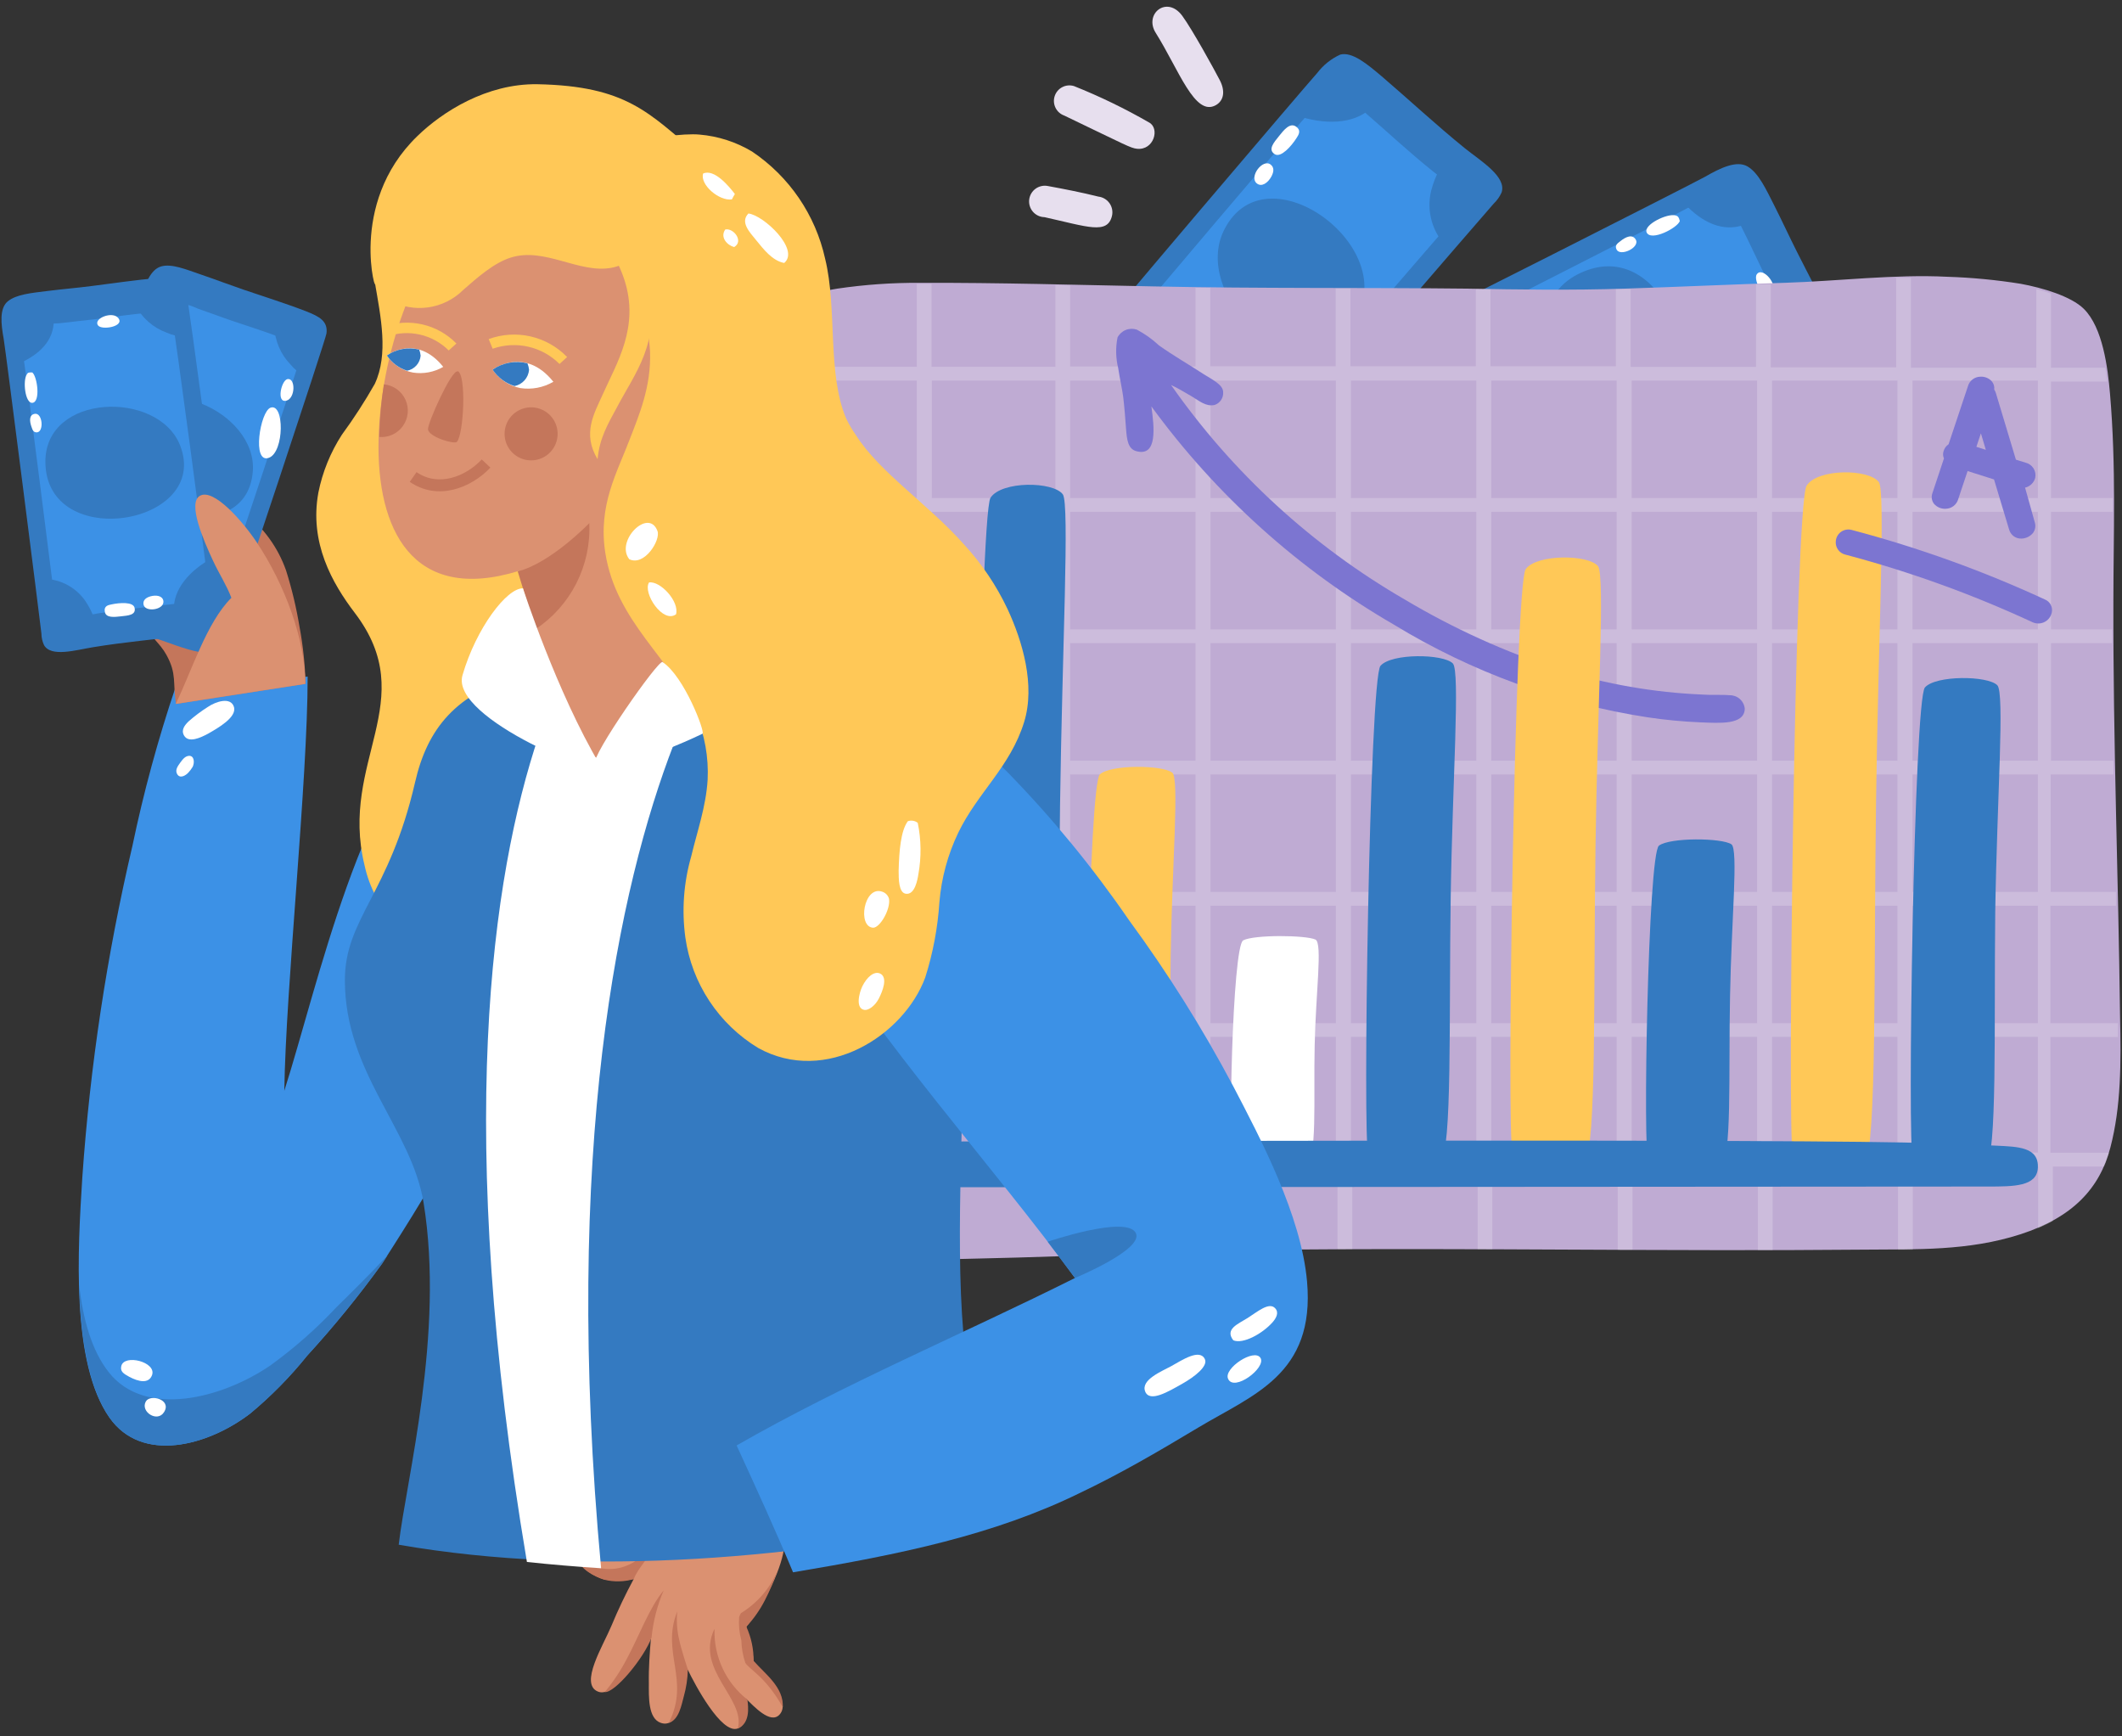 <svg width="220" height="180" viewBox="0 0 220 180" fill="none" xmlns="http://www.w3.org/2000/svg">
<rect x="0" y="0" width="220" height="180" fill="#333333" stroke="none"/>
<g id="Group 1006">
<path id="Vector" fill-rule="evenodd" clip-rule="evenodd" d="M18.206 71.221C22.866 70.751 27.296 70.561 31.896 70.141C31.896 80.941 29.626 102.401 29.476 113.071C32.896 102.401 37.606 80.361 46.656 73.951C46.516 76.061 46.056 78.041 45.716 80.121C43.716 92.641 45.846 119.121 45.416 121.271C45.226 122.271 40.416 129.741 39.626 130.971C37.217 134.309 34.616 137.505 31.836 140.541C30.073 142.734 28.093 144.745 25.926 146.541C21.546 149.891 14.696 151.731 11.346 146.951C7.346 141.271 8.066 129.491 8.536 122.021C9.345 110.46 11.081 98.984 13.726 87.701C14.889 82.123 16.385 76.62 18.206 71.221Z" fill="#3C91E6"/>
<g id="Group 1005">
<g id="Group 1001">
<path id="Vector_2" fill-rule="evenodd" clip-rule="evenodd" d="M131.579 48.131C130.459 49.571 129.209 50.971 127.899 50.781C126.589 50.591 125.239 49.331 123.839 48.121C122.439 46.911 121.169 45.721 119.839 44.541C117.839 42.821 115.719 41.071 113.839 39.271C112.619 38.121 111.839 37.161 112.569 35.901C112.939 35.231 135.799 8.381 136.569 7.561C137.194 6.741 138.012 6.088 138.949 5.661C140.189 5.331 141.769 6.661 143.249 7.911C146.249 10.481 148.839 12.911 151.909 15.401C153.539 16.701 156.219 18.321 155.679 19.951C155.484 20.387 155.206 20.781 154.859 21.111C153.949 22.131 132.309 47.211 131.579 48.131Z" fill="#347AC1"/>
<path id="Vector_3" fill-rule="evenodd" clip-rule="evenodd" d="M131.948 44.461C131.038 45.63 130.008 46.781 128.948 46.62C127.888 46.461 126.778 45.441 125.628 44.45C124.478 43.461 123.458 42.45 122.348 41.531C120.728 40.13 118.978 38.7 117.418 37.23C116.418 36.3 115.808 35.511 116.418 34.48C116.728 33.941 135.358 12.05 135.998 11.38C136.519 10.697 137.208 10.16 137.998 9.821C138.998 9.551 140.288 10.601 141.498 11.65C143.918 13.741 146.058 15.751 148.558 17.761C149.888 18.82 152.078 20.14 151.638 21.471C151.471 21.821 151.245 22.139 150.968 22.41C150.188 23.23 132.578 43.691 131.948 44.461Z" fill="#3C91E6"/>
<path id="Vector_4" fill-rule="evenodd" clip-rule="evenodd" d="M137.953 7.751L134.333 11.941C137.193 12.941 140.333 12.941 142.133 11.211C140.759 10.031 139.379 8.865 137.993 7.711L137.953 7.751Z" fill="#347AC1"/>
<path id="Vector_5" fill-rule="evenodd" clip-rule="evenodd" d="M150.371 18.571C150.011 18.211 149.641 17.861 149.261 17.511C148.872 18.232 148.573 18.997 148.371 19.791C148.123 20.83 148.148 21.915 148.442 22.941C148.736 23.968 149.29 24.901 150.051 25.651C151.261 24.241 152.471 22.811 153.641 21.351C152.484 20.505 151.391 19.576 150.371 18.571Z" fill="#347AC1"/>
<path id="Vector_6" fill-rule="evenodd" clip-rule="evenodd" d="M134.399 14.341C133.859 15.181 132.819 16.341 132.189 16.001C131.379 15.521 132.099 14.741 132.599 14.111C133.099 13.481 133.729 12.691 134.349 13.111C134.969 13.531 134.609 14.011 134.399 14.341Z" fill="white"/>
<path id="Vector_7" fill-rule="evenodd" clip-rule="evenodd" d="M131.811 18.301C131.451 18.961 130.811 19.411 130.311 19.021C129.441 18.341 130.941 16.371 131.761 17.081C132.081 17.351 132.101 17.761 131.811 18.301Z" fill="white"/>
<path id="Vector_8" fill-rule="evenodd" clip-rule="evenodd" d="M126.89 23.881C131.47 14.581 147.29 27.191 139.19 34.531C133.05 40.131 123.72 30.301 126.89 23.881Z" fill="#347AC1"/>
</g>
<g id="Group 1000">
<path id="Vector_9" fill-rule="evenodd" clip-rule="evenodd" d="M176.778 18.321C178.358 17.411 180.058 16.591 181.188 17.261C182.318 17.931 183.098 19.621 183.928 21.261C184.758 22.901 185.488 24.491 186.298 26.101C187.478 28.451 188.798 30.881 189.878 33.281C190.568 34.801 190.878 35.981 189.768 36.881C189.168 37.351 157.768 53.471 156.768 53.881C155.856 54.414 154.824 54.71 153.768 54.741C152.508 54.571 151.538 52.741 150.658 51.021C148.888 47.521 147.398 44.241 145.498 40.791C144.498 38.971 142.628 36.451 143.748 35.151C144.098 34.826 144.505 34.568 144.948 34.391C146.218 33.881 175.748 18.911 176.778 18.321Z" fill="#347AC1"/>
<path id="Vector_10" fill-rule="evenodd" clip-rule="evenodd" d="M174.949 21.571C176.229 20.841 177.619 20.171 178.539 20.711C179.459 21.251 180.099 22.631 180.779 23.991C181.459 25.351 182.039 26.621 182.709 27.991C183.709 29.901 184.709 31.881 185.629 33.841C186.189 35.081 186.459 36.041 185.539 36.771C185.049 37.161 159.479 50.301 158.639 50.681C157.9 51.104 157.069 51.341 156.219 51.371C155.219 51.241 154.399 49.771 153.679 48.371C152.239 45.511 151.029 42.841 149.479 40.031C148.649 38.541 147.129 36.481 148.049 35.431C148.338 35.16 148.678 34.95 149.049 34.811C150.079 34.261 174.149 22.061 174.949 21.571Z" fill="#3C91E6"/>
<path id="Vector_11" fill-rule="evenodd" clip-rule="evenodd" d="M155.511 53.252L160.461 50.761C158.211 48.691 155.301 47.541 152.971 48.462C153.791 50.072 154.621 51.681 155.471 53.272L155.511 53.252Z" fill="#347AC1"/>
<path id="Vector_12" fill-rule="evenodd" clip-rule="evenodd" d="M148.127 38.511L148.757 39.901C149.396 39.388 149.965 38.793 150.447 38.131C151.075 37.266 151.467 36.252 151.586 35.19C151.706 34.128 151.547 33.053 151.127 32.071C149.477 32.921 147.807 33.781 146.127 34.681C146.889 35.905 147.558 37.185 148.127 38.511Z" fill="#347AC1"/>
<path id="Vector_13" fill-rule="evenodd" clip-rule="evenodd" d="M179.592 20.751C179.322 20.221 179.032 19.701 178.742 19.181C178.142 19.608 177.498 19.97 176.822 20.261C176.102 20.571 175.362 20.821 174.622 21.091C176.392 23.011 178.622 24.151 180.922 23.271C180.795 22.899 180.718 22.513 180.692 22.121C180.233 21.747 179.858 21.28 179.592 20.751Z" fill="#347AC1"/>
<path id="Vector_14" fill-rule="evenodd" clip-rule="evenodd" d="M186.129 37.451C186.819 36.991 187.509 36.521 188.219 36.081L187.649 35.201C186.995 34.13 186.427 33.01 185.949 31.851C184.782 33.103 184.132 34.749 184.129 36.461C184.071 37.169 184.149 37.882 184.359 38.561C184.949 38.211 185.549 37.841 186.129 37.451Z" fill="#347AC1"/>
<path id="Vector_15" fill-rule="evenodd" clip-rule="evenodd" d="M161.29 48.501C162.11 47.931 163.52 47.231 163.96 47.811C164.53 48.561 163.57 49.001 162.87 49.401C162.17 49.801 161.29 50.281 160.87 49.651C160.45 49.021 160.95 48.731 161.29 48.501Z" fill="white"/>
<path id="Vector_16" fill-rule="evenodd" clip-rule="evenodd" d="M165.195 45.821C165.775 45.351 166.525 45.181 166.845 45.731C167.405 46.731 165.265 47.941 164.765 46.971C164.585 46.601 164.715 46.211 165.195 45.821Z" fill="white"/>
<path id="Vector_17" fill-rule="evenodd" clip-rule="evenodd" d="M174.156 22.911C173.916 23.631 171.156 25.061 170.716 24.091C170.376 23.301 172.846 22.091 173.716 22.331C173.946 22.391 174.056 22.501 174.156 22.911Z" fill="white"/>
<path id="Vector_18" fill-rule="evenodd" clip-rule="evenodd" d="M183.775 30.441C183.085 31.511 181.705 29.061 182.135 28.441C182.705 27.581 184.385 29.481 183.775 30.441Z" fill="white"/>
<path id="Vector_19" fill-rule="evenodd" clip-rule="evenodd" d="M169.584 24.831C170.074 25.671 167.914 26.661 167.584 25.831C167.434 25.491 167.584 25.291 168.004 24.991C168.554 24.551 169.234 24.241 169.584 24.831Z" fill="white"/>
<path id="Vector_20" fill-rule="evenodd" clip-rule="evenodd" d="M171.866 42.541C164.086 49.401 154.266 31.712 164.546 28.012C172.346 25.201 177.246 37.812 171.866 42.541Z" fill="#347AC1"/>
</g>
<g id="Group 1004">
<path id="Vector_21" fill-rule="evenodd" clip-rule="evenodd" d="M86.807 29.921C84.457 30.281 81.277 31.221 79.667 32.561C74.667 36.671 75.157 46.951 75.017 53.751C74.847 62.241 75.187 69.911 75.017 77.591C74.877 85.591 74.267 93.121 73.487 100.541C73.019 104.354 72.746 108.189 72.667 112.031C72.667 115.881 72.827 120.861 74.997 124.411C77.167 127.961 81.647 129.571 86.577 130.061C91.565 130.487 96.574 130.62 101.577 130.461C112.137 130.241 122.697 129.631 132.577 129.541C152.947 129.351 172.947 129.731 193.417 129.541C198.617 129.491 204.057 129.701 209.467 127.951C214.877 126.201 217.687 123.211 218.797 118.951C219.907 114.691 219.907 110.251 219.797 105.291C219.627 91.151 219.067 76.721 219.107 62.351C219.107 55.521 219.407 48.431 218.757 40.821C218.527 38.151 218.017 33.961 216.037 32.011C214.717 30.711 211.747 29.831 209.507 29.421C206.982 29.016 204.434 28.772 201.877 28.691C196.487 28.411 190.397 29.151 185.177 29.311C179.717 29.471 174.057 29.741 168.467 29.921C162.877 30.101 157.387 30.021 152.137 29.921C141.467 29.801 130.467 29.921 119.677 29.691C111.907 29.541 103.507 29.291 95.397 29.321C92.523 29.3 89.651 29.501 86.807 29.921Z" fill="#BFABD3"/>
<path id="Vector_22" opacity="0.2" d="M80.518 31.971C81.009 31.683 81.52 31.433 82.048 31.221V38.021H95.048V29.421H96.578V38.021H109.418V29.571H110.948V37.991H123.948V29.831H125.478V37.971H138.478V29.901H140.008V37.971H153.008V29.971H154.528V37.971H167.528V29.971H168.398H169.058V38.031H182.058V29.481H183.588V38.081H196.588V28.801H198.118V38.121H211.118V29.971C211.628 30.101 212.118 30.261 212.638 30.431V38.121H218.268C218.348 38.611 218.408 39.121 218.458 39.551H212.638V51.631H219.038V53.061H212.638V65.241H218.968V66.671H212.638V78.851H219.118V80.281H212.608V92.461H219.378V93.891H212.578V106.071H219.578V107.501H212.578V119.501H218.648C218.498 119.991 218.328 120.501 218.138 120.931H212.828V126.581C212.334 126.853 211.827 127.1 211.308 127.321V120.931H198.308V129.551C197.798 129.551 197.308 129.551 196.778 129.551V120.911H183.778V129.601H182.248V120.911H169.248V129.571H167.718V120.911H154.718V129.511H153.198V120.911H140.198V129.501H138.668V120.901H125.668V129.671H124.138V120.851H111.138V130.131L109.608 130.181V120.851H96.798V130.451H95.268V120.871H82.268V129.181C81.748 129.031 81.268 128.851 80.738 128.661V120.871H73.798C73.668 120.401 73.558 119.921 73.468 119.441H80.738V107.441H73.108C73.108 106.961 73.168 106.441 73.208 106.011H80.738V93.891H74.388L74.508 92.461H80.738V80.281H74.948C74.948 79.811 74.948 79.281 74.948 78.851H80.438V66.671H74.948C74.948 66.201 74.948 65.721 74.948 65.241H80.448V53.061H74.958C74.958 52.601 74.958 52.121 74.958 51.631H80.428V39.451H75.928C76.038 38.961 76.168 38.451 76.308 38.021H80.428L80.518 31.971ZM198.278 119.481H211.278V107.481H198.278V119.481ZM198.278 106.071H211.278V93.891H198.278V106.071ZM198.278 92.461H211.278V80.281H198.278V92.461ZM198.278 78.851H211.278V66.671H198.278V78.851ZM198.278 65.241H211.278V53.061H198.278V65.241ZM198.278 51.631H211.278V39.451H198.278V51.631ZM183.718 119.481H196.718V107.481H183.718V119.481ZM183.718 106.071H196.718V93.891H183.718V106.071ZM183.718 92.461H196.718V80.281H183.718V92.461ZM183.718 78.851H196.718V66.671H183.718V78.851ZM183.718 65.241H196.718V53.061H183.718V65.241ZM183.718 51.631H196.718V39.451H183.718V51.631ZM169.168 119.481H182.168V107.481H169.168V119.481ZM169.168 106.071H182.168V93.891H169.168V106.071ZM169.168 92.461H182.168V80.281H169.168V92.461ZM169.168 78.851H182.168V66.671H169.168V78.851ZM169.168 65.241H182.168V53.061H169.168V65.241ZM169.168 51.631H182.168V39.451H169.168V51.631ZM154.608 119.481H167.608V107.481H154.608V119.481ZM154.608 106.071H167.608V93.891H154.608V106.071ZM154.608 92.461H167.608V80.281H154.608V92.461ZM154.608 78.851H167.608V66.671H154.608V78.851ZM154.608 65.241H167.608V53.061H154.608V65.241ZM154.608 51.631H167.608V39.451H154.608V51.631ZM140.058 119.481H153.058V107.481H140.058V119.481ZM140.058 106.071H153.058V93.891H140.058V106.071ZM140.058 92.461H153.058V80.281H140.058V92.461ZM140.058 78.851H153.058V66.671H140.058V78.851ZM140.058 65.241H153.058V53.061H140.058V65.241ZM140.058 51.631H153.058V39.451H140.058V51.631ZM125.498 119.481H138.498V107.481H125.498V119.481ZM125.498 106.071H138.498V93.891H125.498V106.071ZM125.498 92.461H138.498V80.281H125.498V92.461ZM125.498 78.851H138.498V66.671H125.498V78.851ZM125.498 65.241H138.498V53.061H125.498V65.241ZM125.498 51.631H138.498V39.451H125.498V51.631ZM110.948 119.481H123.948V107.481H110.948V119.481ZM110.948 106.071H123.948V93.891H110.948V106.071ZM110.948 92.461H123.948V80.281H110.948V92.461ZM110.948 78.851H123.948V66.671H110.948V78.851ZM110.948 65.241H123.948V53.061H110.948V65.241ZM110.948 51.631H123.948V39.451H110.948V51.631ZM96.608 119.481H109.418V107.481H96.608V119.481ZM96.608 106.071H109.418V93.891H96.608V106.071ZM96.608 92.461H109.418V80.281H96.608V92.461ZM96.608 78.851H109.418V66.671H96.608V78.851ZM96.608 65.241H109.418V53.061H96.608V65.241ZM96.608 51.631H109.418V39.451H96.608V51.631ZM82.048 119.481H95.048V107.481H82.048V119.481ZM82.048 106.071H95.048V93.891H82.048V106.071ZM82.048 92.461H95.048V80.281H82.048V92.461ZM82.048 78.851H95.048V66.671H82.048V78.851ZM82.048 65.241H95.048V53.061H82.048V65.241ZM82.048 51.631H95.048V39.451H82.048V51.631Z" fill="white"/>
<path id="Vector_23" fill-rule="evenodd" clip-rule="evenodd" d="M119.371 42.131C126.088 51.336 134.65 59.04 144.511 64.751C152.563 69.662 161.508 72.928 170.831 74.361C172.643 74.632 174.469 74.805 176.301 74.881C178.221 74.951 180.851 75.181 180.891 73.471C180.855 73.084 180.675 72.724 180.386 72.465C180.096 72.205 179.719 72.064 179.331 72.071C178.421 71.991 177.331 72.071 176.521 72.001C171.475 71.79 166.48 70.92 161.661 69.411C156.074 67.598 150.707 65.166 145.661 62.161C136.052 56.601 127.775 49.007 121.411 39.911C122.131 40.241 122.761 40.631 123.551 41.091C124.341 41.551 125.001 42.171 125.921 41.981C126.196 41.89 126.433 41.71 126.595 41.469C126.756 41.228 126.832 40.94 126.811 40.651C126.811 39.891 125.721 39.371 124.811 38.801C123.281 37.801 121.541 36.801 120.151 35.801C119.464 35.158 118.693 34.609 117.861 34.171C117.485 34.045 117.078 34.058 116.711 34.207C116.344 34.355 116.043 34.63 115.861 34.981C115.651 36.033 115.675 37.119 115.931 38.161C116.091 39.221 116.351 40.381 116.451 41.161C116.571 42.161 116.671 43.391 116.741 44.421C116.831 45.641 116.951 46.561 117.851 46.781C120.011 47.331 119.671 44.301 119.371 42.131Z" fill="#7C75D1"/>
<path id="Vector_24" fill-rule="evenodd" clip-rule="evenodd" d="M205.859 121.061C207.089 119.671 206.719 106.741 206.859 94.481C207.039 82.821 207.859 71.781 207.069 71.031C206.069 70.031 200.709 69.981 199.569 71.261C198.429 72.541 197.729 119.261 198.309 120.061C199.599 121.761 204.689 122.361 205.859 121.061Z" fill="#347AC1"/>
<path id="Vector_25" fill-rule="evenodd" clip-rule="evenodd" d="M193.34 120.631C194.58 118.631 194.26 100.411 194.5 83.101C194.72 66.641 195.5 51.051 194.8 49.991C193.8 48.591 188.44 48.541 187.3 50.351C186.06 52.351 185.3 118.131 185.85 119.251C187.09 121.641 192.17 122.481 193.34 120.631Z" fill="#FFC857"/>
<path id="Vector_26" fill-rule="evenodd" clip-rule="evenodd" d="M178.364 121.041C179.594 120.111 179.194 111.451 179.364 103.231C179.504 95.421 180.244 88.031 179.504 87.521C178.504 86.851 173.134 86.801 171.994 87.661C170.854 88.521 170.304 119.811 170.894 120.351C172.114 121.491 177.204 121.911 178.364 121.041Z" fill="#347AC1"/>
<path id="Vector_27" fill-rule="evenodd" clip-rule="evenodd" d="M164.296 120.501C165.536 118.791 165.196 102.831 165.416 87.692C165.616 73.291 166.416 59.691 165.676 58.691C164.676 57.462 159.316 57.422 158.176 59.002C157.036 60.581 156.176 118.271 156.806 119.251C158.046 121.381 163.126 122.131 164.296 120.501Z" fill="#FFC857"/>
<path id="Vector_28" fill-rule="evenodd" clip-rule="evenodd" d="M149.342 120.521C150.572 119.081 150.212 105.711 150.402 93.031C150.582 80.971 151.402 69.551 150.622 68.771C149.622 67.771 144.262 67.701 143.122 69.021C141.982 70.341 141.262 118.671 141.852 119.491C143.092 121.241 148.172 121.871 149.342 120.521Z" fill="#347AC1"/>
<path id="Vector_29" fill-rule="evenodd" clip-rule="evenodd" d="M135.369 120.801C136.599 120.161 136.169 114.121 136.299 108.401C136.409 102.951 137.129 97.801 136.389 97.401C135.389 96.931 130.019 96.881 128.889 97.481C127.759 98.081 127.289 119.881 127.889 120.261C129.119 121.131 134.209 121.401 135.369 120.801Z" fill="white"/>
<path id="Vector_30" fill-rule="evenodd" clip-rule="evenodd" d="M120.371 120.421C121.601 119.301 121.211 108.881 121.371 99.001C121.521 89.601 122.281 80.711 121.541 80.101C120.541 79.291 115.171 79.241 114.031 80.271C112.891 81.301 112.281 118.961 112.871 119.611C114.121 120.971 119.211 121.471 120.371 120.421Z" fill="#FFC857"/>
<path id="Vector_31" fill-rule="evenodd" clip-rule="evenodd" d="M108.752 119.871C109.992 117.961 109.672 100.231 109.902 83.411C110.122 67.411 110.902 52.281 110.192 51.251C109.192 49.891 103.832 49.841 102.692 51.601C101.552 53.361 100.692 117.441 101.262 118.531C102.492 120.851 107.582 121.671 108.752 119.871Z" fill="#347AC1"/>
<path id="Vector_32" fill-rule="evenodd" clip-rule="evenodd" d="M200.217 118.521C189.587 118.011 100.407 118.351 89.217 118.351C85.287 118.351 80.587 117.781 80.487 120.651C80.417 123.031 82.727 123.081 85.337 123.081L206.057 123.001C208.787 123.001 211.177 123.001 211.277 121.061C211.387 118.901 209.217 118.871 206.907 118.761C204.597 118.651 202.147 118.611 200.217 118.521Z" fill="#347AC1"/>
<path id="Vector_33" d="M209.952 50.55L210.952 54.13C211.014 54.318 211.031 54.518 210.999 54.712C210.968 54.907 210.89 55.092 210.772 55.251C210.63 55.423 210.454 55.563 210.254 55.663C210.054 55.763 209.836 55.82 209.612 55.831C209.322 55.851 209.033 55.77 208.794 55.603C208.556 55.435 208.382 55.191 208.302 54.91L206.732 49.701L203.992 48.831C203.772 49.501 203.542 50.17 203.322 50.831L203.022 51.74C202.941 52.024 202.771 52.275 202.537 52.455C202.303 52.635 202.018 52.735 201.722 52.74C201.495 52.753 201.268 52.713 201.059 52.625C200.849 52.537 200.662 52.402 200.512 52.23C200.393 52.077 200.315 51.895 200.285 51.703C200.256 51.51 200.275 51.313 200.342 51.13L201.542 47.52C201.437 47.295 201.419 47.038 201.492 46.8C201.573 46.495 201.761 46.228 202.022 46.05L204.022 40.05C204.1 39.767 204.268 39.516 204.501 39.336C204.733 39.155 205.018 39.055 205.312 39.05C205.534 39.035 205.756 39.071 205.963 39.154C206.169 39.237 206.353 39.366 206.502 39.531C206.601 39.647 206.675 39.783 206.718 39.929C206.761 40.075 206.773 40.229 206.752 40.38C206.825 40.492 206.882 40.614 206.922 40.74L209.002 47.651L210.002 47.961C210.342 48.042 210.637 48.252 210.824 48.547C211.01 48.842 211.074 49.199 211.002 49.541C210.935 49.788 210.802 50.013 210.617 50.191C210.432 50.368 210.202 50.493 209.952 50.55ZM205.882 46.63L205.372 44.92L204.902 46.321L205.882 46.63Z" fill="#7C75D1"/>
<path id="Vector_34" d="M190.33 56.061C190.35 55.871 190.412 55.687 190.511 55.523C190.61 55.358 190.744 55.218 190.903 55.111C191.063 55.004 191.243 54.934 191.433 54.904C191.623 54.875 191.816 54.888 192 54.941C198.864 56.755 205.556 59.164 212 62.141C212.264 62.246 212.481 62.442 212.613 62.693C212.745 62.945 212.783 63.235 212.72 63.511C212.652 63.818 212.485 64.094 212.245 64.297C212.005 64.499 211.704 64.617 211.39 64.631C211.16 64.642 210.93 64.597 210.72 64.501C204.481 61.605 197.999 59.263 191.35 57.501C191.03 57.434 190.748 57.248 190.558 56.981C190.369 56.714 190.288 56.386 190.33 56.061Z" fill="#7C75D1"/>
</g>
<path id="Vector_35" d="M126.053 10.901C126.883 10.431 127.053 9.451 126.463 8.311C125.873 7.171 123.613 3.061 122.573 1.641C120.983 -0.519 118.573 1.441 119.823 3.411C122.233 7.251 123.873 12.131 126.053 10.901Z" fill="#E7DFEE"/>
<path id="Vector_36" d="M110.342 11.981C116.852 15.111 117.202 15.341 117.872 15.421C119.642 15.611 120.272 13.291 119.122 12.691C116.622 11.251 114.022 9.991 111.342 8.921C110.939 8.799 110.505 8.839 110.131 9.034C109.758 9.228 109.476 9.562 109.345 9.962C109.214 10.362 109.245 10.797 109.432 11.175C109.618 11.552 109.945 11.842 110.342 11.981Z" fill="#E7DFEE"/>
<path id="Vector_37" d="M108.286 22.511C112.776 23.511 114.816 24.331 115.286 22.381C115.338 22.156 115.342 21.923 115.298 21.696C115.253 21.469 115.162 21.254 115.029 21.066C114.895 20.877 114.724 20.718 114.525 20.6C114.327 20.482 114.105 20.408 113.876 20.381C112.156 19.951 110.416 19.611 108.676 19.291C108.454 19.242 108.225 19.239 108.003 19.284C107.78 19.328 107.57 19.418 107.384 19.548C107.198 19.679 107.042 19.846 106.925 20.041C106.808 20.235 106.733 20.451 106.704 20.676C106.675 20.901 106.694 21.13 106.759 21.347C106.823 21.564 106.933 21.766 107.08 21.939C107.227 22.111 107.408 22.252 107.612 22.35C107.816 22.449 108.039 22.504 108.266 22.511" fill="#E7DFEE"/>
<g id="Group 1003">
<path id="Vector_38" fill-rule="evenodd" clip-rule="evenodd" d="M72.278 16.131C72.778 16.131 72.278 16.051 72.278 15.911C67.278 11.731 64.988 8.911 55.708 8.731C50.458 8.651 45.858 11.591 43.268 14.111C35.928 21.211 39.188 31.111 38.858 29.251C39.488 32.901 40.288 36.721 38.858 39.791C37.824 41.613 36.686 43.372 35.448 45.061C34.264 46.89 33.436 48.925 33.008 51.061C32.058 56.251 34.428 60.441 36.788 63.541C43.718 72.651 35.168 78.881 37.788 89.671C38.037 90.833 38.447 91.954 39.008 93.001C40.492 95.045 42.654 96.494 45.108 97.091C48.244 97.742 51.481 97.742 54.618 97.091C57.056 96.535 59.358 95.498 61.39 94.04C63.421 92.582 65.141 90.733 66.448 88.601C68.885 83.649 69.322 77.948 67.668 72.681C66.76 70.39 65.701 68.162 64.498 66.011C62.918 62.831 60.738 58.831 62.308 54.611C63.498 51.411 66.308 49.191 68.408 46.611C69.162 45.795 69.817 44.892 70.358 43.921C70.979 42.381 71.318 40.742 71.358 39.081C71.484 36.609 71.025 34.142 70.018 31.881C68.788 28.881 66.618 26.481 66.848 22.521C66.903 21.001 67.469 19.544 68.454 18.384C69.439 17.225 70.786 16.431 72.278 16.131Z" fill="#FFC857"/>
<path id="Vector_39" d="M78.129 172.191C78.059 170.941 77.439 169.891 77.379 168.631C79.009 166.501 80.879 163.181 81.289 160.521L69.659 155.611C67.72 157.41 65.419 158.774 62.909 159.611C61.909 159.891 60.329 159.731 59.909 160.781C59.489 161.831 60.909 163.161 62.489 163.691C63.548 163.907 64.64 163.907 65.699 163.691C64.846 165.266 64.075 166.885 63.389 168.541C62.519 170.621 60.059 174.541 61.979 175.351C63.899 176.161 66.179 170.831 67.479 169.881C67.369 171.311 67.239 172.811 67.269 174.501C67.269 175.871 67.169 178.151 68.519 178.601C70.649 179.331 71.049 174.541 71.299 173.071C72.049 174.641 74.799 179.801 76.479 179.181C77.719 178.731 77.019 176.711 77.339 176.091C78.149 176.861 79.869 178.781 80.819 177.741C82.199 176.241 78.819 173.001 78.119 172.191" fill="#DB9171"/>
<path id="Vector_40" d="M78.129 172.191C78.145 170.963 77.889 169.748 77.379 168.631C78.142 167.81 78.788 166.888 79.299 165.891C79.797 164.921 80.228 163.919 80.589 162.891C79.802 164.689 78.483 166.204 76.809 167.231C76.734 167.361 76.674 167.498 76.629 167.641C76.569 168.448 76.647 169.26 76.859 170.041C76.878 170.834 77.016 171.619 77.269 172.371C77.699 173.081 79.399 173.821 81.149 176.971C81.289 174.941 79.309 173.491 78.129 172.191Z" fill="#C4765B"/>
<path id="Vector_41" d="M67.609 160.331C65.679 162.471 63.289 163.581 59.929 161.671C60.209 162.671 61.539 163.401 62.629 163.751C63.643 164.009 64.707 163.988 65.709 163.691C66.159 162.461 67.449 161.421 67.609 160.331Z" fill="#C4765B"/>
<path id="Vector_42" d="M68.812 164.861C67.323 166.631 66.203 169.731 64.953 172.021C64.321 173.227 63.564 174.364 62.693 175.411C63.742 175.511 66.743 171.921 67.552 169.751C67.717 168.065 68.142 166.416 68.812 164.861Z" fill="#C4765B"/>
<path id="Vector_43" d="M71.312 173.071C71.312 173.071 70.623 170.991 70.392 169.881C70.183 168.953 70.123 167.998 70.213 167.051C68.493 171.351 71.603 174.111 69.332 178.611C70.403 178.271 70.653 176.741 70.882 175.901C71.145 174.98 71.29 174.029 71.312 173.071Z" fill="#C4765B"/>
<path id="Vector_44" d="M74.058 168.881C72.058 173.161 77.348 176.091 76.488 179.191C77.788 178.641 77.588 176.961 77.488 176.191C76.392 175.329 75.513 174.223 74.921 172.961C74.329 171.698 74.04 170.315 74.078 168.921" fill="#C4765B"/>
<g id="Group 1002">
<path id="Vector_45" fill-rule="evenodd" clip-rule="evenodd" d="M14.95 51.891C21.09 55.12 13.83 63.211 14.83 64.761C15.6 65.961 16.64 66.761 17.25 67.881C18.36 69.881 17.89 70.781 18.25 72.971L31.68 70.891C31.628 68.921 31.421 66.958 31.06 65.021C30.732 63.019 30.261 61.044 29.65 59.111C27.95 54.34 23.9 51.331 17.65 48.751C15.48 47.861 10.23 46.02 9.78 47.751C9.42 49.141 13.78 51.06 14.99 51.891" fill="#C4765B"/>
<path id="Vector_46" fill-rule="evenodd" clip-rule="evenodd" d="M14.609 30.941C15.039 29.431 15.609 27.941 16.699 27.621C17.789 27.301 19.289 27.931 20.809 28.451C22.329 28.971 23.719 29.501 25.199 30.011C27.339 30.741 29.619 31.451 31.739 32.271C33.079 32.801 34.009 33.271 33.849 34.561C33.769 35.221 24.149 64.111 23.789 65.021C23.552 65.889 23.102 66.683 22.479 67.331C21.589 68.001 19.909 67.471 18.309 66.931C15.099 65.831 12.199 64.701 8.949 63.731C7.219 63.211 4.549 62.781 4.459 61.301C4.477 60.891 4.572 60.487 4.739 60.111C5.149 59.011 14.329 31.931 14.609 30.941Z" fill="#347AC1"/>
<path id="Vector_47" fill-rule="evenodd" clip-rule="evenodd" d="M15.467 34.031C15.817 32.801 16.267 31.551 17.167 31.331C18.326 31.273 19.48 31.503 20.527 32.001C21.817 32.441 22.897 32.861 24.107 33.271C25.857 33.861 27.707 34.441 29.437 35.121C30.537 35.541 31.287 35.971 31.157 36.981C31.087 37.521 23.247 61.071 22.957 61.811C22.758 62.518 22.391 63.167 21.887 63.701C21.167 64.241 19.797 63.811 18.487 63.371C15.867 62.471 13.487 61.561 10.857 60.761C9.447 60.341 7.267 59.991 7.197 58.761C7.207 58.416 7.285 58.076 7.427 57.761C7.757 56.911 15.237 34.841 15.467 34.031Z" fill="#3C91E6"/>
<path id="Vector_48" fill-rule="evenodd" clip-rule="evenodd" d="M31.946 37.131C32.086 36.431 32.236 35.731 32.406 35.021L31.516 34.831C30.471 34.57 29.445 34.236 28.446 33.831C28.49 35.305 29.082 36.71 30.106 37.771C30.498 38.245 30.976 38.638 31.516 38.931C31.666 38.281 31.806 37.701 31.946 37.131Z" fill="#347AC1"/>
<path id="Vector_49" fill-rule="evenodd" clip-rule="evenodd" d="M29.701 41.531C28.631 41.831 29.151 39.461 29.791 39.301C30.651 39.131 30.641 41.271 29.701 41.531Z" fill="white"/>
<path id="Vector_50" fill-rule="evenodd" clip-rule="evenodd" d="M27.892 47.451C26.082 48.141 26.972 42.631 28.052 42.261C29.492 41.751 29.482 46.841 27.892 47.451Z" fill="white"/>
<path id="Vector_51" fill-rule="evenodd" clip-rule="evenodd" d="M26.212 48.851C25.552 57.791 8.812 52.851 12.912 44.311C16.032 37.861 26.672 42.691 26.212 48.851Z" fill="#347AC1"/>
<path id="Vector_52" fill-rule="evenodd" clip-rule="evenodd" d="M0.383 35.131C0.103 33.591 -0.077 31.971 0.803 31.241C1.683 30.511 3.273 30.371 4.863 30.171C6.453 29.971 7.943 29.851 9.493 29.651C11.743 29.371 14.103 29.011 16.363 28.821C17.803 28.711 18.863 28.821 19.263 29.961C19.473 30.591 23.483 60.771 23.563 61.741C23.73 62.627 23.672 63.542 23.393 64.401C22.893 65.401 21.153 65.651 19.473 65.861C16.103 66.281 13.013 66.541 9.653 67.091C7.883 67.381 5.283 68.161 4.563 66.871C4.388 66.495 4.296 66.085 4.293 65.671C4.173 64.531 0.563 36.131 0.383 35.131Z" fill="#347AC1"/>
<path id="Vector_53" fill-rule="evenodd" clip-rule="evenodd" d="M2.506 37.551C2.276 36.291 2.136 34.971 2.846 34.371C3.865 33.824 5 33.529 6.156 33.511C7.516 33.341 8.666 33.241 9.936 33.081C11.766 32.851 13.686 32.561 15.536 32.411C16.706 32.311 17.536 32.411 17.896 33.331C18.076 33.841 21.336 58.451 21.406 59.241C21.546 59.965 21.498 60.712 21.266 61.411C20.856 62.211 19.436 62.411 18.076 62.601C15.326 62.941 12.806 63.161 10.076 63.601C8.626 63.841 6.516 64.481 5.916 63.431C5.789 63.112 5.715 62.774 5.696 62.431C5.596 61.501 2.656 38.381 2.506 37.551Z" fill="#3C91E6"/>
<path id="Vector_54" fill-rule="evenodd" clip-rule="evenodd" d="M22.622 62.591L22.032 57.841C19.702 59.071 17.912 61.101 18.032 63.271C19.582 63.071 21.122 62.861 22.672 62.631C22.661 62.63 22.65 62.625 22.641 62.618C22.632 62.611 22.626 62.602 22.622 62.591Z" fill="#347AC1"/>
<path id="Vector_55" fill-rule="evenodd" clip-rule="evenodd" d="M8.493 64.311L9.812 64.211C9.577 63.544 9.258 62.908 8.863 62.321C8.341 61.56 7.631 60.948 6.802 60.543C5.973 60.138 5.053 59.955 4.133 60.011C4.343 61.601 4.562 63.211 4.812 64.801C6.026 64.55 7.256 64.386 8.493 64.311Z" fill="#347AC1"/>
<path id="Vector_56" fill-rule="evenodd" clip-rule="evenodd" d="M3.18 33.581C2.66 33.641 2.18 33.721 1.65 33.811C1.821 34.422 1.928 35.048 1.97 35.681C1.97 36.361 1.97 37.041 1.97 37.681C4.04 36.791 5.61 35.311 5.57 33.181C5.165 33.043 4.734 33.004 4.311 33.066C3.888 33.129 3.487 33.292 3.14 33.541L3.18 33.581Z" fill="#347AC1"/>
<path id="Vector_57" fill-rule="evenodd" clip-rule="evenodd" d="M18.649 33.13C18.479 32.441 18.299 31.741 18.149 31.03C17.849 31.11 17.559 31.18 17.259 31.241C16.202 31.462 15.128 31.599 14.049 31.651C14.73 32.964 15.879 33.974 17.269 34.48C17.828 34.728 18.428 34.87 19.039 34.901C18.932 34.294 18.802 33.704 18.649 33.13Z" fill="#347AC1"/>
<path id="Vector_58" fill-rule="evenodd" clip-rule="evenodd" d="M11.579 62.651C12.429 62.471 13.789 62.381 13.949 62.991C14.149 63.781 13.229 63.811 12.539 63.891C11.849 63.971 10.989 64.071 10.869 63.431C10.749 62.791 11.249 62.721 11.579 62.651Z" fill="white"/>
<path id="Vector_59" fill-rule="evenodd" clip-rule="evenodd" d="M15.59 61.821C16.21 61.651 16.87 61.761 16.94 62.311C17.06 63.251 14.94 63.531 14.87 62.601C14.84 62.241 15.08 61.971 15.59 61.821Z" fill="white"/>
<path id="Vector_60" fill-rule="evenodd" clip-rule="evenodd" d="M3.349 38.611C3.869 39.031 4.229 41.691 3.349 41.761C2.599 41.81 2.349 39.45 2.779 38.81C2.869 38.651 2.949 38.581 3.349 38.611Z" fill="white"/>
<path id="Vector_61" fill-rule="evenodd" clip-rule="evenodd" d="M12.273 32.981C12.943 33.851 10.543 34.261 10.163 33.731C9.633 33.021 11.673 32.201 12.273 32.981Z" fill="white"/>
<path id="Vector_62" fill-rule="evenodd" clip-rule="evenodd" d="M3.588 42.901C4.418 42.741 4.588 44.781 3.818 44.821C3.488 44.821 3.388 44.631 3.258 44.231C3.058 43.651 3.008 43.011 3.588 42.901Z" fill="white"/>
<path id="Vector_63" fill-rule="evenodd" clip-rule="evenodd" d="M18.656 46.131C21.966 54.451 4.736 57.311 4.706 47.871C4.686 40.751 16.366 40.431 18.656 46.131Z" fill="#347AC1"/>
<path id="Vector_64" fill-rule="evenodd" clip-rule="evenodd" d="M20.718 51.401C19.428 52.151 21.098 56.011 22.078 58.111C22.708 59.471 23.508 60.691 23.988 61.971C21.408 64.541 19.888 69.541 18.218 72.971L31.648 70.891C31.648 66.321 29.548 60.621 26.598 56.191C25.208 54.111 22.158 50.561 20.718 51.401Z" fill="#DB9171"/>
<path id="Vector_65" d="M11.29 142.271C15.03 146.991 22.92 145.021 28.01 141.561C30.5 139.761 32.811 137.725 34.91 135.481C36.53 133.891 38.4 132.041 40.18 130.131C39.94 130.501 39.75 130.801 39.63 130.971C37.221 134.309 34.62 137.505 31.84 140.541C30.076 142.735 28.096 144.745 25.93 146.541C21.55 149.891 14.7 151.731 11.35 146.951C9.1 143.711 8.35 138.491 8.21 133.211C8.6 136.751 9.5 140.011 11.29 142.271Z" fill="#347AC1"/>
<path id="Vector_66" fill-rule="evenodd" clip-rule="evenodd" d="M17.016 146.371C17.816 145.081 15.586 144.491 15.126 145.271C14.506 146.331 16.326 147.521 17.016 146.371Z" fill="white"/>
<path id="Vector_67" fill-rule="evenodd" clip-rule="evenodd" d="M15.762 142.551C16.262 141.191 12.862 140.321 12.572 141.621C12.452 142.161 12.782 142.391 13.412 142.731C14.342 143.221 15.412 143.491 15.762 142.551Z" fill="white"/>
<path id="Vector_68" fill-rule="evenodd" clip-rule="evenodd" d="M18.377 80.261C18.117 79.831 18.427 79.421 18.707 79.031C18.987 78.641 19.237 78.371 19.617 78.351C20.157 78.351 20.177 79.081 19.977 79.491C19.851 79.702 19.704 79.9 19.537 80.081C19.247 80.401 18.667 80.741 18.377 80.261Z" fill="white"/>
<path id="Vector_69" fill-rule="evenodd" clip-rule="evenodd" d="M19.073 76.231C18.753 75.651 19.163 75.161 19.553 74.781C20.178 74.229 20.847 73.727 21.553 73.281C22.373 72.721 23.923 72.211 24.253 73.281C24.583 74.351 22.593 75.471 21.583 76.051C20.803 76.471 19.533 77.071 19.073 76.231Z" fill="white"/>
<path id="Vector_70" fill-rule="evenodd" clip-rule="evenodd" d="M41.336 160.131C61.076 163.561 83.186 161.561 103.016 157.241C101.306 151.071 100.896 147.461 100.076 140.241C97.726 119.241 104.296 88.901 92.946 75.481C88.896 70.691 80.606 67.821 71.946 67.201C69.066 66.991 65.656 67.641 62.496 68.201C59.643 68.622 56.815 69.2 54.026 69.931C47.236 71.881 44.306 75.521 43.026 81.121C40.356 92.711 35.756 95.211 35.756 101.611C35.756 111.231 42.676 117.041 43.916 124.691C46.116 138.221 42.106 153.451 41.336 160.131Z" fill="#347AC1"/>
<path id="Vector_71" d="M55.859 76.242C56.129 76.412 69.789 77.132 69.859 77.132C64.139 91.912 58.299 119.131 62.319 162.571C59.726 162.405 57.163 162.188 54.629 161.921C47.099 117.251 50.949 90.871 55.859 76.242Z" fill="white"/>
<path id="Vector_72" fill-rule="evenodd" clip-rule="evenodd" d="M111.45 132.481C99.79 138.311 87.45 143.481 76.37 149.841C78.37 154.201 80.37 158.551 82.22 162.991C93.34 161.131 103.04 159.131 111.95 154.771C116.14 152.771 119.89 150.591 124.19 148.011C129.88 144.591 136.36 142.501 135.51 132.851C134.91 126.001 130.66 117.971 127.84 112.571C124.667 106.594 121.064 100.856 117.06 95.401C113.31 89.937 109.097 84.805 104.47 80.061C99.72 75.321 94.29 70.921 87.11 69.651C80.6 68.491 76.02 72.381 76.7 79.651C77.2 85.021 80.61 90.651 83.27 95.001C91.33 108.131 103.06 121.011 111.45 132.481Z" fill="#3C91E6"/>
<path id="Vector_73" fill-rule="evenodd" clip-rule="evenodd" d="M118.728 144.251C119.198 145.421 121.138 144.251 122.528 143.471C123.918 142.691 125.248 141.611 124.918 140.901C124.398 139.761 122.538 141.001 121.428 141.621C120.508 142.131 118.238 143.021 118.728 144.251Z" fill="white"/>
<path id="Vector_74" fill-rule="evenodd" clip-rule="evenodd" d="M127.318 142.92C127.908 144.34 131.318 141.781 130.678 140.761C130.038 139.741 126.848 141.84 127.318 142.92Z" fill="white"/>
<path id="Vector_75" fill-rule="evenodd" clip-rule="evenodd" d="M127.865 138.941C128.865 139.361 130.865 138.271 131.925 137.081C132.305 136.651 132.625 136.081 132.215 135.631C131.585 134.911 130.335 136.011 129.345 136.631C128.355 137.251 126.955 137.781 127.865 138.941Z" fill="white"/>
<path id="Vector_76" d="M111.451 132.481L108.621 128.721C108.621 128.721 116.831 125.921 117.761 127.831C118.591 129.531 111.451 132.481 111.451 132.481Z" fill="#347AC1"/>
<path id="Vector_77" d="M71.55 49.211C73.635 46.523 74.974 43.332 75.43 39.961C74.36 33.701 74.51 22.721 69.72 19.961C62.66 15.881 52.02 18.101 47.25 22.961C43.15 27.131 39.46 36.381 39.25 45.591C39.04 54.801 42.7 62.591 53.77 59.191C54.86 61.751 57.44 72.681 57.43 72.681C58.8 79.621 67.43 84.231 75.75 66.851C75.71 67.291 71.63 51.561 71.55 49.211Z" fill="#DB9171"/>
<path id="Vector_78" fill-rule="evenodd" clip-rule="evenodd" d="M53.676 59.231C57.096 58.381 61.096 54.231 61.096 54.231C61.196 56.39 60.734 58.538 59.756 60.466C58.778 62.394 57.317 64.035 55.516 65.231L53.676 59.231Z" fill="#C4765B"/>
<path id="Vector_79" fill-rule="evenodd" clip-rule="evenodd" d="M57.383 39.591C54.383 35.831 51.073 38.321 51.073 38.321C51.744 39.312 52.779 39.998 53.953 40.231C55.123 40.407 56.318 40.181 57.343 39.591" fill="white"/>
<path id="Vector_80" fill-rule="evenodd" clip-rule="evenodd" d="M51.072 38.321C51.591 37.959 52.182 37.712 52.805 37.599C53.428 37.485 54.068 37.506 54.682 37.661C54.769 37.876 54.826 38.101 54.852 38.331C54.818 38.739 54.652 39.124 54.38 39.429C54.107 39.734 53.743 39.942 53.342 40.021C52.415 39.727 51.615 39.128 51.072 38.321Z" fill="#347AC1"/>
<path id="Vector_81" fill-rule="evenodd" clip-rule="evenodd" d="M45.953 38.031C43.163 34.551 40.103 36.851 40.103 36.851C40.736 37.777 41.711 38.414 42.813 38.621C43.897 38.79 45.005 38.581 45.953 38.031Z" fill="white"/>
<path id="Vector_82" fill-rule="evenodd" clip-rule="evenodd" d="M40.109 36.851C40.593 36.517 41.141 36.291 41.719 36.185C42.296 36.08 42.89 36.099 43.459 36.241C43.54 36.442 43.59 36.655 43.609 36.871C43.577 37.248 43.423 37.604 43.171 37.885C42.918 38.167 42.581 38.358 42.209 38.431C41.351 38.156 40.611 37.599 40.109 36.851Z" fill="#347AC1"/>
<path id="Vector_83" d="M52.842 43.351C52.521 43.791 52.338 44.315 52.315 44.859C52.292 45.402 52.431 45.941 52.714 46.405C52.997 46.87 53.412 47.24 53.906 47.469C54.399 47.698 54.95 47.775 55.487 47.691C56.025 47.607 56.525 47.365 56.925 46.997C57.325 46.628 57.607 46.149 57.735 45.621C57.863 45.092 57.831 44.537 57.644 44.026C57.457 43.516 57.122 43.072 56.682 42.751C56.093 42.322 55.358 42.144 54.638 42.257C53.918 42.369 53.272 42.763 52.842 43.351Z" fill="#C4765B"/>
<path id="Vector_84" d="M41.749 44.191C41.474 44.566 41.107 44.865 40.683 45.06C40.26 45.254 39.794 45.337 39.329 45.301V44.961C39.376 43.246 39.532 41.536 39.799 39.841C40.282 39.887 40.744 40.059 41.138 40.342C41.531 40.624 41.843 41.006 42.041 41.448C42.24 41.89 42.317 42.377 42.266 42.859C42.215 43.341 42.036 43.8 41.749 44.191Z" fill="#C4765B"/>
<path id="Vector_85" fill-rule="evenodd" clip-rule="evenodd" d="M58.797 37.011L58.007 37.731C57.118 36.841 55.996 36.22 54.77 35.941C53.544 35.661 52.264 35.734 51.077 36.151L50.667 35.151C52.057 34.641 53.565 34.545 55.008 34.876C56.451 35.206 57.767 35.947 58.797 37.011Z" fill="#FFC857"/>
<path id="Vector_86" fill-rule="evenodd" clip-rule="evenodd" d="M47.32 35.611L46.52 36.331C45.7 35.512 44.665 34.941 43.535 34.684C42.404 34.428 41.224 34.496 40.13 34.881L39.72 33.881C41.019 33.408 42.427 33.32 43.775 33.627C45.123 33.934 46.354 34.623 47.32 35.611Z" fill="#FFC857"/>
<path id="Vector_87" fill-rule="evenodd" clip-rule="evenodd" d="M47.434 38.511C46.814 38.301 44.304 43.911 44.374 44.511C44.464 45.311 47.124 46.091 47.374 45.801C48.084 44.991 48.374 38.801 47.444 38.471" fill="#C4765B"/>
<path id="Vector_88" d="M42.484 49.951C45.374 51.951 48.844 50.591 50.844 48.471L49.944 47.631C48.304 49.371 45.484 50.531 43.184 48.941L42.484 49.951Z" fill="#C4765B"/>
<path id="Vector_89" fill-rule="evenodd" clip-rule="evenodd" d="M72.514 13.951C70.984 13.801 66.964 14.261 65.564 15.051C62.564 16.741 62.164 20.801 63.364 24.561C63.784 25.871 64.294 27.181 64.834 28.471C65.834 30.871 67.274 33.311 67.394 36.471C67.524 40.081 66.244 43.051 65.314 45.471C64.004 48.951 61.984 52.341 62.754 57.301C63.874 64.461 69.584 68.301 72.144 74.011C73.061 76.166 73.478 78.502 73.364 80.841C73.194 83.631 72.274 86.201 71.664 88.771C70.878 91.502 70.671 94.366 71.054 97.181C71.384 99.533 72.234 101.781 73.542 103.763C74.85 105.746 76.582 107.412 78.614 108.641C85.614 112.511 93.704 107.351 95.924 101.331C96.728 98.797 97.222 96.175 97.394 93.521C97.601 91.026 98.261 88.589 99.344 86.331C101.344 82.171 104.744 79.491 106.174 74.861C107.364 71.021 105.994 66.441 104.464 63.151C103.31 60.702 101.789 58.443 99.954 56.451C96.234 52.251 91.204 49.001 88.734 45.101C88.355 44.563 88.02 43.994 87.734 43.401C85.734 38.711 86.824 32.011 85.544 26.811C84.54 22.276 81.829 18.302 77.974 15.711C76.312 14.715 74.444 14.113 72.514 13.951Z" fill="#FFC857"/>
<path id="Vector_90" fill-rule="evenodd" clip-rule="evenodd" d="M61.953 47.601C60.343 44.931 61.603 42.871 62.483 40.901C63.913 37.671 66.343 33.901 64.723 28.971C63.263 24.551 60.173 22.971 57.793 19.651C59.753 20.754 61.553 22.12 63.143 23.711C65.023 25.577 66.399 27.889 67.143 30.431C68.463 35.431 65.823 38.711 64.033 42.091C63.043 43.931 62.163 45.361 61.953 47.601Z" fill="#FFC857"/>
<path id="Vector_91" fill-rule="evenodd" clip-rule="evenodd" d="M40.398 31.131C41.612 31.799 43.008 32.056 44.38 31.866C45.751 31.674 47.024 31.045 48.008 30.071C49.528 28.731 51.228 27.241 52.958 26.701C56.458 25.591 60.038 28.381 63.388 27.761C66.388 27.221 67.798 24.001 69.648 21.361C64.388 19.941 61.498 15.171 56.388 13.981C46.398 11.651 46.008 26.271 40.398 31.131Z" fill="#FFC857"/>
<path id="Vector_92" fill-rule="evenodd" clip-rule="evenodd" d="M47.951 69.991C49.361 65.131 52.541 60.941 54.221 60.991C54.221 60.991 57.7 71.741 62.221 79.331C63.24 81.131 46.601 74.531 47.951 69.991Z" fill="white"/>
<path id="Vector_93" fill-rule="evenodd" clip-rule="evenodd" d="M72.832 76.061C67.832 78.471 62.342 80.061 61.692 79.141C61.222 78.441 68.262 68.341 68.692 68.631C70.952 70.131 73.132 75.921 72.832 76.061Z" fill="white"/>
<path id="Vector_94" fill-rule="evenodd" clip-rule="evenodd" d="M81.303 27.261C80.063 27.031 79.143 25.811 78.423 24.931C77.703 24.051 76.713 23.031 77.593 22.131C79.173 22.311 82.953 25.871 81.303 27.261Z" fill="white"/>
<path id="Vector_95" fill-rule="evenodd" clip-rule="evenodd" d="M76.11 25.611C75.41 25.431 74.62 24.611 75.19 23.791C76.04 23.601 77.15 25.011 76.11 25.611Z" fill="white"/>
<path id="Vector_96" fill-rule="evenodd" clip-rule="evenodd" d="M72.897 17.991C74.047 17.461 75.578 19.311 76.188 20.111C76.078 20.291 75.978 20.481 75.877 20.671C74.547 20.861 72.547 19.131 72.897 17.991Z" fill="white"/>
<path id="Vector_97" fill-rule="evenodd" clip-rule="evenodd" d="M65.242 57.971C63.752 56.101 67.242 52.591 68.162 55.041C68.522 55.981 66.812 58.731 65.242 57.971Z" fill="white"/>
<path id="Vector_98" fill-rule="evenodd" clip-rule="evenodd" d="M70.088 63.681C68.728 64.681 66.608 61.461 67.288 60.381C68.448 60.191 70.458 62.351 70.088 63.681Z" fill="white"/>
<path id="Vector_99" fill-rule="evenodd" clip-rule="evenodd" d="M94.118 85.131C93.388 86.131 93.218 88.201 93.168 90.251C93.168 91.131 93.168 92.551 93.918 92.651C94.858 92.781 95.128 91.171 95.218 90.601C95.532 88.846 95.509 87.047 95.148 85.301C95.005 85.188 94.835 85.113 94.655 85.083C94.475 85.053 94.29 85.07 94.118 85.131Z" fill="white"/>
<path id="Vector_100" fill-rule="evenodd" clip-rule="evenodd" d="M91.448 92.431C89.558 91.791 88.868 96.091 90.528 96.171C91.238 96.171 92.348 94.251 92.168 93.171C92.121 92.997 92.03 92.837 91.904 92.708C91.778 92.578 91.621 92.483 91.448 92.431Z" fill="white"/>
<path id="Vector_101" fill-rule="evenodd" clip-rule="evenodd" d="M91.245 100.921C90.605 100.631 89.855 101.321 89.405 102.241C89.045 102.981 88.685 104.561 89.625 104.691C90.045 104.751 90.725 104.271 91.115 103.511C91.505 102.751 92.075 101.311 91.245 100.921Z" fill="white"/>
</g>
</g>
</g>
</g>
</svg>
